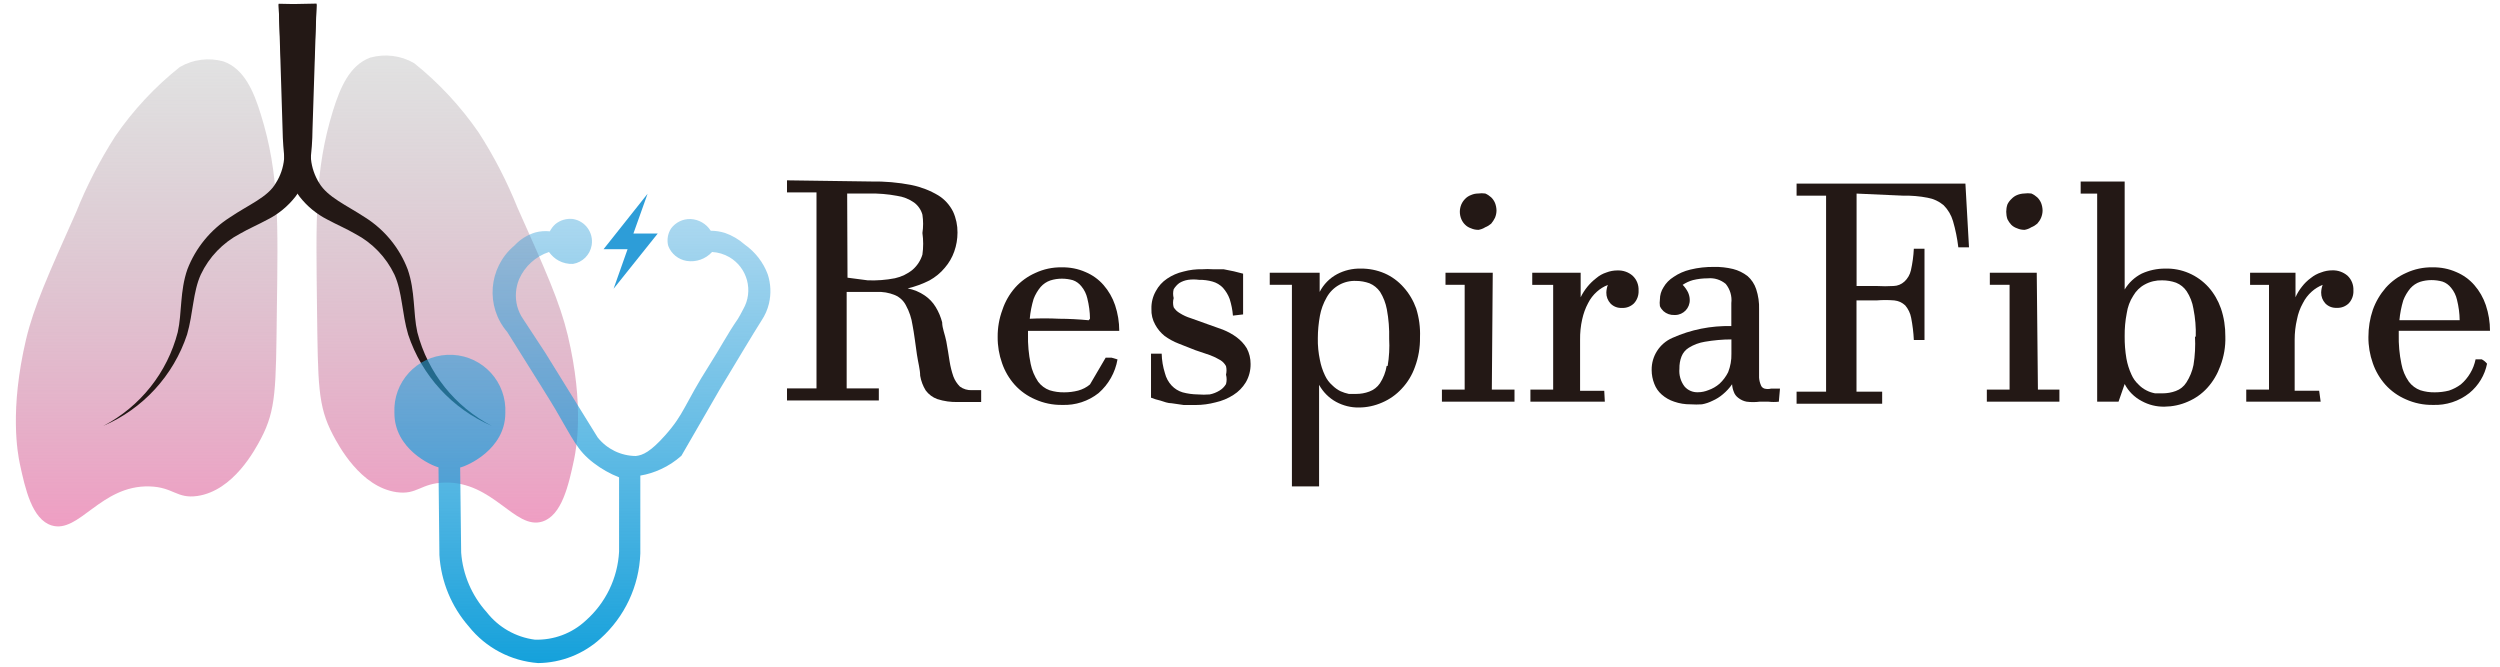 <?xml version="1.0" encoding="UTF-8"?>
<svg id="Layer_1" xmlns="http://www.w3.org/2000/svg" version="1.1" xmlns:xlink="http://www.w3.org/1999/xlink" viewBox="0 0 300 80">
  <!-- Generator: Adobe Illustrator 29.8.1, SVG Export Plug-In . SVG Version: 2.1.1 Build 2)  -->
  <defs>
    <style>
      .st0 {
        fill: url(#linear-gradient2);
      }

      .st1 {
        fill: url(#linear-gradient1);
      }

      .st2 {
        fill: #2d9dd8;
      }

      .st3 {
        fill: #231815;
      }

      .st4 {
        fill: url(#linear-gradient);
      }
    </style>
    <linearGradient id="linear-gradient" x1="100.98" y1="-236.42" x2="100.98" y2="-180.37" gradientTransform="translate(-83.38 -173.26) scale(1 -1)" gradientUnits="userSpaceOnUse">
      <stop offset="0" stop-color="#ef9ec3"/>
      <stop offset="1" stop-color="#b5b6b6" stop-opacity=".4"/>
    </linearGradient>
    <linearGradient id="linear-gradient1" x1="137.05" y1="-235.97" x2="137.05" y2="-179.91" xlink:href="#linear-gradient"/>
    <linearGradient id="linear-gradient2" x1="153.27" y1="-252.82" x2="153.27" y2="-199.52" gradientTransform="translate(-83.38 -173.26) scale(1 -1)" gradientUnits="userSpaceOnUse">
      <stop offset="0" stop-color="#15a1db"/>
      <stop offset="1" stop-color="#2d9dd8" stop-opacity=".4"/>
    </linearGradient>
  </defs>
  <path class="st4" d="M31.31,52.64c-.69,1.3-3.29,6.25-7.64,6.88-2.46.35-2.87-1.07-5.73-1.15-5.85-.17-8.45,5.7-11.75,4.68-2.34-.73-3.16-4.36-3.82-7.44-.24-1.19-1.25-6.37.76-14.9.95-3.97,2.66-7.75,6.02-15.28,1.27-3.17,2.84-6.2,4.68-9.08,2.16-3.14,4.77-5.94,7.75-8.31,1.59-.92,3.48-1.16,5.24-.67,2.48.89,3.62,3.56,4.49,6.4,2.22,7.14,2.05,12.99,1.91,23.59-.11,9.26-.08,11.8-1.91,15.28Z"/>
  <path class="st1" d="M39.95,52.18c.69,1.3,3.3,6.25,7.64,6.88,2.48.35,2.87-1.07,5.73-1.15,5.87-.17,8.45,5.7,11.75,4.68,2.35-.73,3.16-4.36,3.82-7.46.24-1.18,1.27-6.36-.76-14.9-.95-3.96-2.64-7.73-6.02-15.28-1.27-3.16-2.83-6.2-4.68-9.06-2.16-3.13-4.76-5.93-7.73-8.31-1.59-.92-3.49-1.16-5.26-.67-2.46.89-3.61,3.56-4.49,6.4-2.2,7.14-2.03,12.99-1.91,23.59.12,9.26.08,11.8,1.91,15.28Z"/>
  <path class="st3" d="M37.99.44l-.49,15.11c-.01,1.33-.11,2.66-.29,3.97-.25,1.48-.86,2.88-1.76,4.08-.9,1.15-2.03,2.08-3.33,2.74-1.18.64-2.31,1.12-3.33,1.71-2.05,1.08-3.7,2.79-4.69,4.89-.95,2.08-.92,4.69-1.65,7.2-1.63,4.92-5.29,8.92-10.06,10.97,4.44-2.31,7.69-6.4,8.94-11.25.52-2.34.24-4.92,1.16-7.55.99-2.56,2.77-4.74,5.09-6.22,2.25-1.53,4.58-2.43,5.53-4.14.55-.86.88-1.84.98-2.86.06-1.19.06-2.37,0-3.56l-.66-15.01,4.55-.09Z"/>
  <path class="st3" d="M37.99.53l-.67,15.01c-.06,1.19-.06,2.37,0,3.56.1,1.01.44,1.99.98,2.86,1.02,1.71,3.3,2.67,5.53,4.14,2.32,1.47,4.11,3.65,5.09,6.22.92,2.63.64,5.21,1.16,7.55,1.25,4.85,4.51,8.94,8.96,11.25-4.77-2.05-8.43-6.04-10.06-10.97-.75-2.51-.7-5.12-1.65-7.2-1-2.09-2.65-3.81-4.71-4.89-1.02-.6-2.14-1.07-3.33-1.71-1.3-.66-2.43-1.59-3.33-2.74-.9-1.2-1.5-2.6-1.76-4.08-.17-1.32-.27-2.64-.29-3.97l-.47-15.11,4.55.09Z"/>
  <path class="st0" d="M52.63,56.08c-.89-.21-5.32-2.22-5.3-6.53-.18-3.68,2.66-6.8,6.34-6.97s6.8,2.66,6.97,6.34c.01.21.01.43,0,.64,0,4.37-4.58,6.36-5.42,6.54l.12,10.21c.2,2.66,1.28,5.17,3.06,7.15,1.42,1.82,3.49,3,5.78,3.3,2.26.07,4.46-.75,6.11-2.29,2.39-2.11,3.83-5.09,4-8.27v-8.92c-1.1-.43-2.12-1.01-3.06-1.73-1.99-1.53-2.48-2.86-4.58-6.43-.7-1.19-2.4-3.88-5.78-9.28-2.63-3.07-2.27-7.69.8-10.32.03-.03.07-.06.1-.09.67-.72,1.51-1.24,2.45-1.53.57-.16,1.17-.2,1.76-.14.17-.33.4-.63.67-.87.59-.48,1.35-.7,2.11-.61,1.49.25,2.49,1.66,2.24,3.15-.19,1.15-1.09,2.05-2.24,2.24-.59.03-1.18-.11-1.7-.38-.47-.25-.87-.62-1.18-1.05-1.6.53-2.9,1.71-3.58,3.25-.43,1.03-.51,2.16-.24,3.24.16.58.41,1.13.76,1.62l2.6,3.96c2.11,3.39,4.21,6.79,6.3,10.18,1.11,1.4,2.8,2.22,4.58,2.23.84-.09,1.76-.5,3.53-2.49,2.34-2.64,2.22-3.59,5.36-8.53,1.15-1.79,2.14-3.68,3.35-5.42.18-.29.38-.66.64-1.16,1.27-2.19.52-5-1.67-6.27-.63-.36-1.33-.57-2.06-.61-.78.85-1.92,1.25-3.06,1.07-1-.17-1.84-.85-2.2-1.8-.19-.72-.06-1.49.35-2.11.55-.73,1.41-1.14,2.32-1.12.99.05,1.9.57,2.43,1.41.58,0,1.15.09,1.7.26.87.3,1.68.78,2.37,1.39,1.26.89,2.23,2.13,2.77,3.58.37,1.14.42,2.36.14,3.53-.17.7-.46,1.37-.86,1.97-1.09,1.73-2.8,4.58-5.06,8.34l-4.58,7.93c-.74.66-1.57,1.21-2.48,1.62-.78.36-1.6.62-2.45.76v9.37c-.15,3.9-1.87,7.57-4.77,10.18-2.05,1.87-4.72,2.92-7.5,2.95-3.26-.25-6.27-1.83-8.31-4.39-2.09-2.39-3.33-5.39-3.53-8.56l-.11-10.54Z"/>
  <polygon class="st2" points="77.71 23.25 72.43 29.9 75.31 29.9 73.63 34.65 78.93 28.02 76.01 28.02 77.71 23.25"/>
  <path class="st3" d="M104.52,21.78c1.64-.03,3.28.11,4.89.43,1.12.23,2.2.65,3.19,1.24.76.47,1.37,1.15,1.77,1.95.36.79.54,1.65.53,2.51,0,.77-.13,1.54-.39,2.27-.25.72-.64,1.38-1.13,1.95-.51.62-1.14,1.13-1.84,1.52-.83.42-1.71.74-2.62.96h0c.74.14,1.44.43,2.05.85.53.36.98.83,1.31,1.38.35.57.61,1.19.78,1.84,0,.71.35,1.49.5,2.3s.28,1.66.39,2.37c.1.63.25,1.24.46,1.84.17.45.44.86.78,1.2.41.3.91.45,1.42.43h1.13v1.42h-2.76c-.85.03-1.7-.09-2.51-.35-.55-.2-1.03-.56-1.38-1.03-.34-.54-.56-1.14-.67-1.77,0-.74-.25-1.59-.39-2.55s-.35-2.66-.53-3.54c-.12-.82-.38-1.61-.78-2.34-.28-.56-.74-.99-1.31-1.24-.72-.3-1.49-.43-2.27-.39h-3.54v11.58h3.86v1.45h-11.02v-1.45h3.54v-23.52h-3.54v-1.45l10.1.14ZM101.69,33.32l2.44.32c1.09.04,2.19-.04,3.26-.25.78-.17,1.51-.52,2.13-1.03.55-.48.96-1.11,1.17-1.81.12-.86.12-1.73,0-2.59.11-.73.11-1.47,0-2.2-.16-.58-.51-1.09-.99-1.45-.61-.43-1.32-.71-2.05-.81-1.11-.21-2.24-.3-3.37-.28h-2.62l.04,10.1Z"/>
  <path class="st3" d="M132.68,42.92h.71l.71.21c-.27,1.57-1.07,2.99-2.27,4.04-1.24.98-2.78,1.48-4.36,1.42-1.12.02-2.24-.21-3.26-.67-.93-.4-1.76-.99-2.44-1.74-.67-.75-1.19-1.63-1.52-2.59-.36-1.01-.54-2.08-.53-3.15-.01-1.11.18-2.22.57-3.26.32-.98.84-1.88,1.52-2.66.68-.76,1.51-1.36,2.44-1.77.99-.46,2.06-.69,3.15-.67.99-.02,1.97.17,2.87.57.83.35,1.57.88,2.16,1.56.61.7,1.08,1.52,1.38,2.41.33.99.5,2.03.5,3.08h-10.95c-.01.14-.01.28,0,.43h0c-.03,1.19.08,2.38.32,3.54.15.76.46,1.48.89,2.13.35.47.83.83,1.38,1.03.57.18,1.17.26,1.77.25.56,0,1.12-.07,1.66-.21.52-.14,1.01-.39,1.42-.74M130.8,38.25c-.01-.82-.12-1.64-.32-2.44-.12-.53-.36-1.03-.71-1.45-.27-.34-.62-.6-1.03-.74-.43-.12-.87-.18-1.31-.18-.47,0-.94.07-1.38.21-.45.15-.85.42-1.17.78-.36.43-.65.92-.85,1.45-.23.77-.39,1.57-.46,2.37,1.18-.06,2.36-.06,3.54,0,1.1,0,2.37.07,3.54.18l.14-.18Z"/>
  <path class="st3" d="M147.95,37.86c-.05-.67-.19-1.34-.39-1.98-.18-.5-.46-.95-.81-1.35-.34-.35-.77-.61-1.24-.74-.53-.15-1.08-.22-1.63-.21-.43-.06-.88-.06-1.31,0-.38.06-.74.19-1.06.39-.27.2-.5.46-.67.74-.09.35-.09.71,0,1.06-.1.36-.1.74,0,1.1.18.3.44.54.74.71.41.26.85.46,1.31.6l1.98.71,1.88.67c.59.24,1.15.54,1.66.92.48.36.89.8,1.2,1.31.31.58.46,1.22.46,1.88.01.77-.18,1.53-.57,2.2-.37.61-.88,1.14-1.49,1.52-.65.42-1.37.72-2.13.89-.79.21-1.6.32-2.41.32h-1.42l-1.45-.21c-.46,0-.92-.18-1.35-.32-.39-.09-.77-.2-1.13-.35v-5.28h1.28c.02.79.15,1.58.39,2.34.14.56.42,1.07.81,1.49.36.38.81.66,1.31.81.59.16,1.2.24,1.81.25.48.04.97.04,1.45,0,.41-.08.81-.24,1.17-.46.32-.19.59-.46.78-.78.1-.37.1-.76,0-1.13.08-.34.08-.69,0-1.03-.16-.29-.39-.54-.67-.71-.4-.24-.81-.44-1.24-.6l-1.77-.6-1.98-.78c-.6-.23-1.17-.54-1.7-.92-.46-.37-.85-.83-1.13-1.35-.33-.58-.49-1.24-.46-1.91-.02-.74.16-1.48.53-2.13.32-.6.78-1.11,1.35-1.49.59-.4,1.25-.69,1.95-.85.74-.2,1.5-.3,2.27-.28.42-.03.85-.03,1.28,0h1.28l1.24.25,1.1.28v4.89l-1.2.14Z"/>
  <path class="st3" d="M169.94,37.01c-.34-.94-.85-1.81-1.52-2.55-.63-.71-1.4-1.28-2.27-1.66-.91-.39-1.88-.58-2.87-.57-.99-.02-1.96.21-2.83.67-.9.48-1.62,1.22-2.09,2.13h0v-2.3h-5.99v1.45h2.66v22.74h0v1.45h3.26v-1.88h0v-10.31h0c.48.87,1.19,1.58,2.05,2.05.84.45,1.78.69,2.73.67.96,0,1.92-.21,2.8-.6.89-.38,1.69-.95,2.34-1.66.71-.75,1.25-1.65,1.59-2.62.42-1.13.62-2.33.6-3.54.05-1.18-.11-2.35-.46-3.47ZM166.4,43.91c-.12.75-.4,1.46-.81,2.09-.31.46-.76.8-1.28.99-.5.19-1.03.28-1.56.28h-.89c-.34-.07-.67-.18-.99-.32-.37-.18-.7-.42-.99-.71-.38-.33-.68-.74-.89-1.2-.28-.59-.48-1.2-.6-1.84-.18-.86-.27-1.74-.25-2.62,0-.9.09-1.8.25-2.69.14-.77.42-1.52.81-2.2.71-1.28,2.08-2.05,3.54-1.98.54,0,1.08.1,1.59.28.51.21.96.57,1.28,1.03.4.64.67,1.35.81,2.09.22,1.17.31,2.35.28,3.54.06,1.09,0,2.18-.18,3.26h-.14Z"/>
  <path class="st3" d="M179.01,46.75h2.73v1.45h-8.71v-1.45h2.73v-12.57h-2.3v-1.45h5.67l-.11,14.03Z"/>
  <path class="st3" d="M177.38,27.58c-.29,0-.58-.06-.85-.18-.27-.09-.51-.23-.71-.43-.2-.19-.35-.42-.46-.67-.24-.57-.24-1.2,0-1.77.11-.25.27-.48.46-.67.2-.21.44-.36.71-.46.27-.12.56-.18.85-.18.28-.04.57-.04.85,0,.26.11.5.27.71.46.2.19.35.42.46.67.11.28.17.58.18.89,0,.3-.06.6-.18.89-.12.25-.28.49-.46.71-.21.18-.45.33-.71.43-.26.17-.55.27-.85.32Z"/>
  <path class="st3" d="M192.58,48.2h-8.93v-1.45h2.73v-12.57h-2.51v-1.45h5.81v2.94h0c.44-.9,1.08-1.69,1.88-2.3.35-.3.76-.53,1.2-.67.43-.17.89-.25,1.35-.25.66-.02,1.31.2,1.81.64.49.46.74,1.11.71,1.77.03.57-.17,1.14-.57,1.56-.38.36-.89.56-1.42.53-.52.03-1.02-.16-1.38-.53-.33-.36-.51-.83-.5-1.31.01-.31.07-.63.18-.92-.48.19-.93.47-1.31.81-.44.39-.8.86-1.06,1.38-.33.61-.56,1.27-.71,1.95-.18.8-.26,1.62-.25,2.44v6.13h2.9l.07,1.31Z"/>
  <path class="st3" d="M213.48,48.2c-.42.05-.85.05-1.28,0h-1.03c-.53.07-1.06.07-1.59,0-.36-.07-.7-.23-.99-.46-.24-.18-.43-.42-.53-.71-.12-.29-.19-.61-.21-.92h0c-.31.45-.68.85-1.1,1.2-.37.32-.79.58-1.24.78-.4.2-.83.35-1.28.43-.45.03-.9.03-1.35,0-.67.01-1.35-.1-1.98-.32-.55-.18-1.06-.47-1.49-.85-.4-.35-.7-.78-.89-1.28-.21-.53-.32-1.09-.32-1.66-.03-1.67.95-3.19,2.48-3.86,2.23-1,4.65-1.48,7.08-1.42v-2.76c.1-.83-.15-1.66-.67-2.3-.6-.5-1.38-.75-2.16-.67-.6,0-1.19.07-1.77.21-.44.12-.86.32-1.24.57.26.26.47.56.64.89.13.29.21.6.21.92.02.98-.76,1.79-1.73,1.81-.04,0-.07,0-.11,0-.48.02-.95-.14-1.31-.46-.18-.17-.33-.37-.43-.6-.04-.27-.04-.54,0-.81,0-.51.15-1.02.43-1.45.29-.51.71-.93,1.2-1.24.61-.42,1.3-.72,2.02-.89.93-.23,1.88-.33,2.83-.32.77-.02,1.55.07,2.3.25.63.16,1.22.45,1.74.85.48.42.83.96,1.03,1.56.26.79.38,1.61.35,2.44v8.18c.02.31.09.61.21.89.06.2.22.36.43.43.27.07.55.07.81,0h1.06l-.14,1.59ZM207.77,40.73c-1.07,0-2.14.1-3.19.28-.68.11-1.33.35-1.91.71-.41.25-.72.62-.89,1.06-.18.46-.26.96-.25,1.45-.07.76.14,1.52.6,2.13.4.48,1.01.74,1.63.71.42,0,.84-.09,1.24-.25.49-.17.95-.43,1.35-.78.42-.39.77-.86,1.03-1.38.27-.7.41-1.45.39-2.2v-1.74Z"/>
  <path class="st3" d="M222.79,23.23v11.09h2.41c.67.04,1.35.04,2.02,0,.49-.01.95-.2,1.31-.53.39-.36.66-.83.78-1.35.19-.85.31-1.72.35-2.59h1.28v10.95h-1.28c-.04-.89-.15-1.78-.32-2.66-.1-.55-.35-1.06-.71-1.49-.36-.34-.82-.55-1.31-.6-.71-.06-1.42-.06-2.13,0h-2.41v10.95h3.08v1.45h-10.27v-1.45h3.54v-23.52h-3.54v-1.45h20.26l.43,7.65h-1.28c-.13-1.07-.34-2.12-.64-3.15-.21-.72-.6-1.38-1.13-1.91-.55-.46-1.21-.77-1.91-.89-.97-.19-1.95-.27-2.94-.25l-5.6-.25Z"/>
  <path class="st3" d="M244.54,46.75h2.59v1.45h-8.71v-1.45h2.73v-12.57h-2.37v-1.45h5.63l.14,14.03ZM242.91,27.58c-.29,0-.58-.06-.85-.18-.27-.09-.51-.23-.71-.43-.19-.2-.34-.43-.46-.67-.19-.58-.19-1.2,0-1.77.12-.25.29-.48.5-.67.19-.2.42-.36.67-.46.27-.11.56-.17.85-.18.28-.04.57-.04.85,0,.26.11.5.27.71.46.2.19.35.42.46.67.11.28.17.58.18.89,0,.3-.06.6-.18.89-.11.26-.27.5-.46.71-.21.18-.45.33-.71.43-.26.17-.55.27-.85.32Z"/>
  <path class="st3" d="M254.21,48.2h-2.55v-24.97h-1.98v-1.45h5.28v12.96h0c.49-.82,1.2-1.48,2.05-1.91.88-.4,1.83-.6,2.8-.6,1.98-.06,3.88.76,5.21,2.23.66.74,1.16,1.61,1.49,2.55.37,1.08.54,2.22.53,3.37.04,1.21-.17,2.41-.6,3.54-.35.97-.87,1.86-1.56,2.62-.65.72-1.45,1.28-2.34,1.66-.88.39-1.83.59-2.8.6-.95.02-1.89-.21-2.73-.67-.88-.46-1.6-1.17-2.05-2.05h0l-.74,2.13ZM263.49,40.41c.04-1.13-.06-2.26-.28-3.37-.12-.75-.4-1.46-.81-2.09-.31-.46-.75-.82-1.28-1.03-.53-.19-1.1-.28-1.66-.28-.73-.02-1.45.15-2.09.5-.58.31-1.05.78-1.38,1.35-.41.63-.67,1.35-.78,2.09-.18.91-.26,1.84-.25,2.76-.01.9.06,1.8.21,2.69.12.66.32,1.3.6,1.91.2.46.49.87.85,1.2.27.29.6.53.96.71.32.17.67.28,1.03.35h.89c.54,0,1.08-.09,1.59-.28.53-.19.98-.55,1.28-1.03.41-.64.7-1.35.85-2.09.18-1.12.24-2.26.18-3.4h.11Z"/>
  <path class="st3" d="M278.48,48.2h-8.93v-1.45h2.73v-12.57h-2.27v-1.45h5.45v2.94h0c.2-.46.47-.89.78-1.28.3-.39.66-.74,1.06-1.03.37-.3.79-.53,1.24-.67.43-.17.89-.25,1.35-.25.66-.02,1.3.21,1.81.64.49.46.74,1.11.71,1.77.03.57-.17,1.14-.57,1.56-.38.36-.89.56-1.42.53-.52.03-1.02-.16-1.38-.53-.33-.36-.51-.83-.5-1.31.01-.31.07-.63.18-.92-.48.19-.93.47-1.31.81-.44.39-.8.86-1.06,1.38-.34.61-.58,1.26-.71,1.95-.19.8-.28,1.62-.28,2.44v6.13h2.94l.18,1.31Z"/>
  <path class="st3" d="M298.45,43.63c-.27,1.39-1.03,2.64-2.13,3.54-1.24.98-2.78,1.48-4.36,1.42-1.12.02-2.24-.21-3.26-.67-.93-.4-1.76-.99-2.44-1.74-.67-.75-1.19-1.63-1.52-2.59-.36-1.01-.54-2.08-.53-3.15,0-1.11.17-2.21.53-3.26.35-.98.88-1.88,1.56-2.66.68-.76,1.51-1.36,2.44-1.77.99-.46,2.06-.69,3.15-.67.99-.02,1.97.17,2.87.57.83.35,1.57.88,2.16,1.56.61.7,1.08,1.52,1.38,2.41.33.99.5,2.03.5,3.08h-10.95c-.01.14-.01.28,0,.43h0c-.03,1.19.08,2.38.32,3.54.14.76.44,1.49.89,2.13.35.47.83.83,1.38,1.03.56.18,1.15.26,1.74.25.57,0,1.15-.07,1.7-.21.51-.17.99-.42,1.42-.74.45-.38.83-.84,1.13-1.35.31-.51.52-1.08.64-1.66h.74c.25.13.46.31.64.53ZM295.16,38.42c-.01-.82-.12-1.64-.32-2.44-.12-.53-.36-1.03-.71-1.45-.27-.34-.62-.6-1.03-.74-.43-.12-.87-.18-1.31-.18-.47,0-.94.07-1.38.21-.45.15-.85.42-1.17.78-.36.43-.65.92-.85,1.45-.23.77-.39,1.57-.46,2.37h7.23Z"/>
</svg>